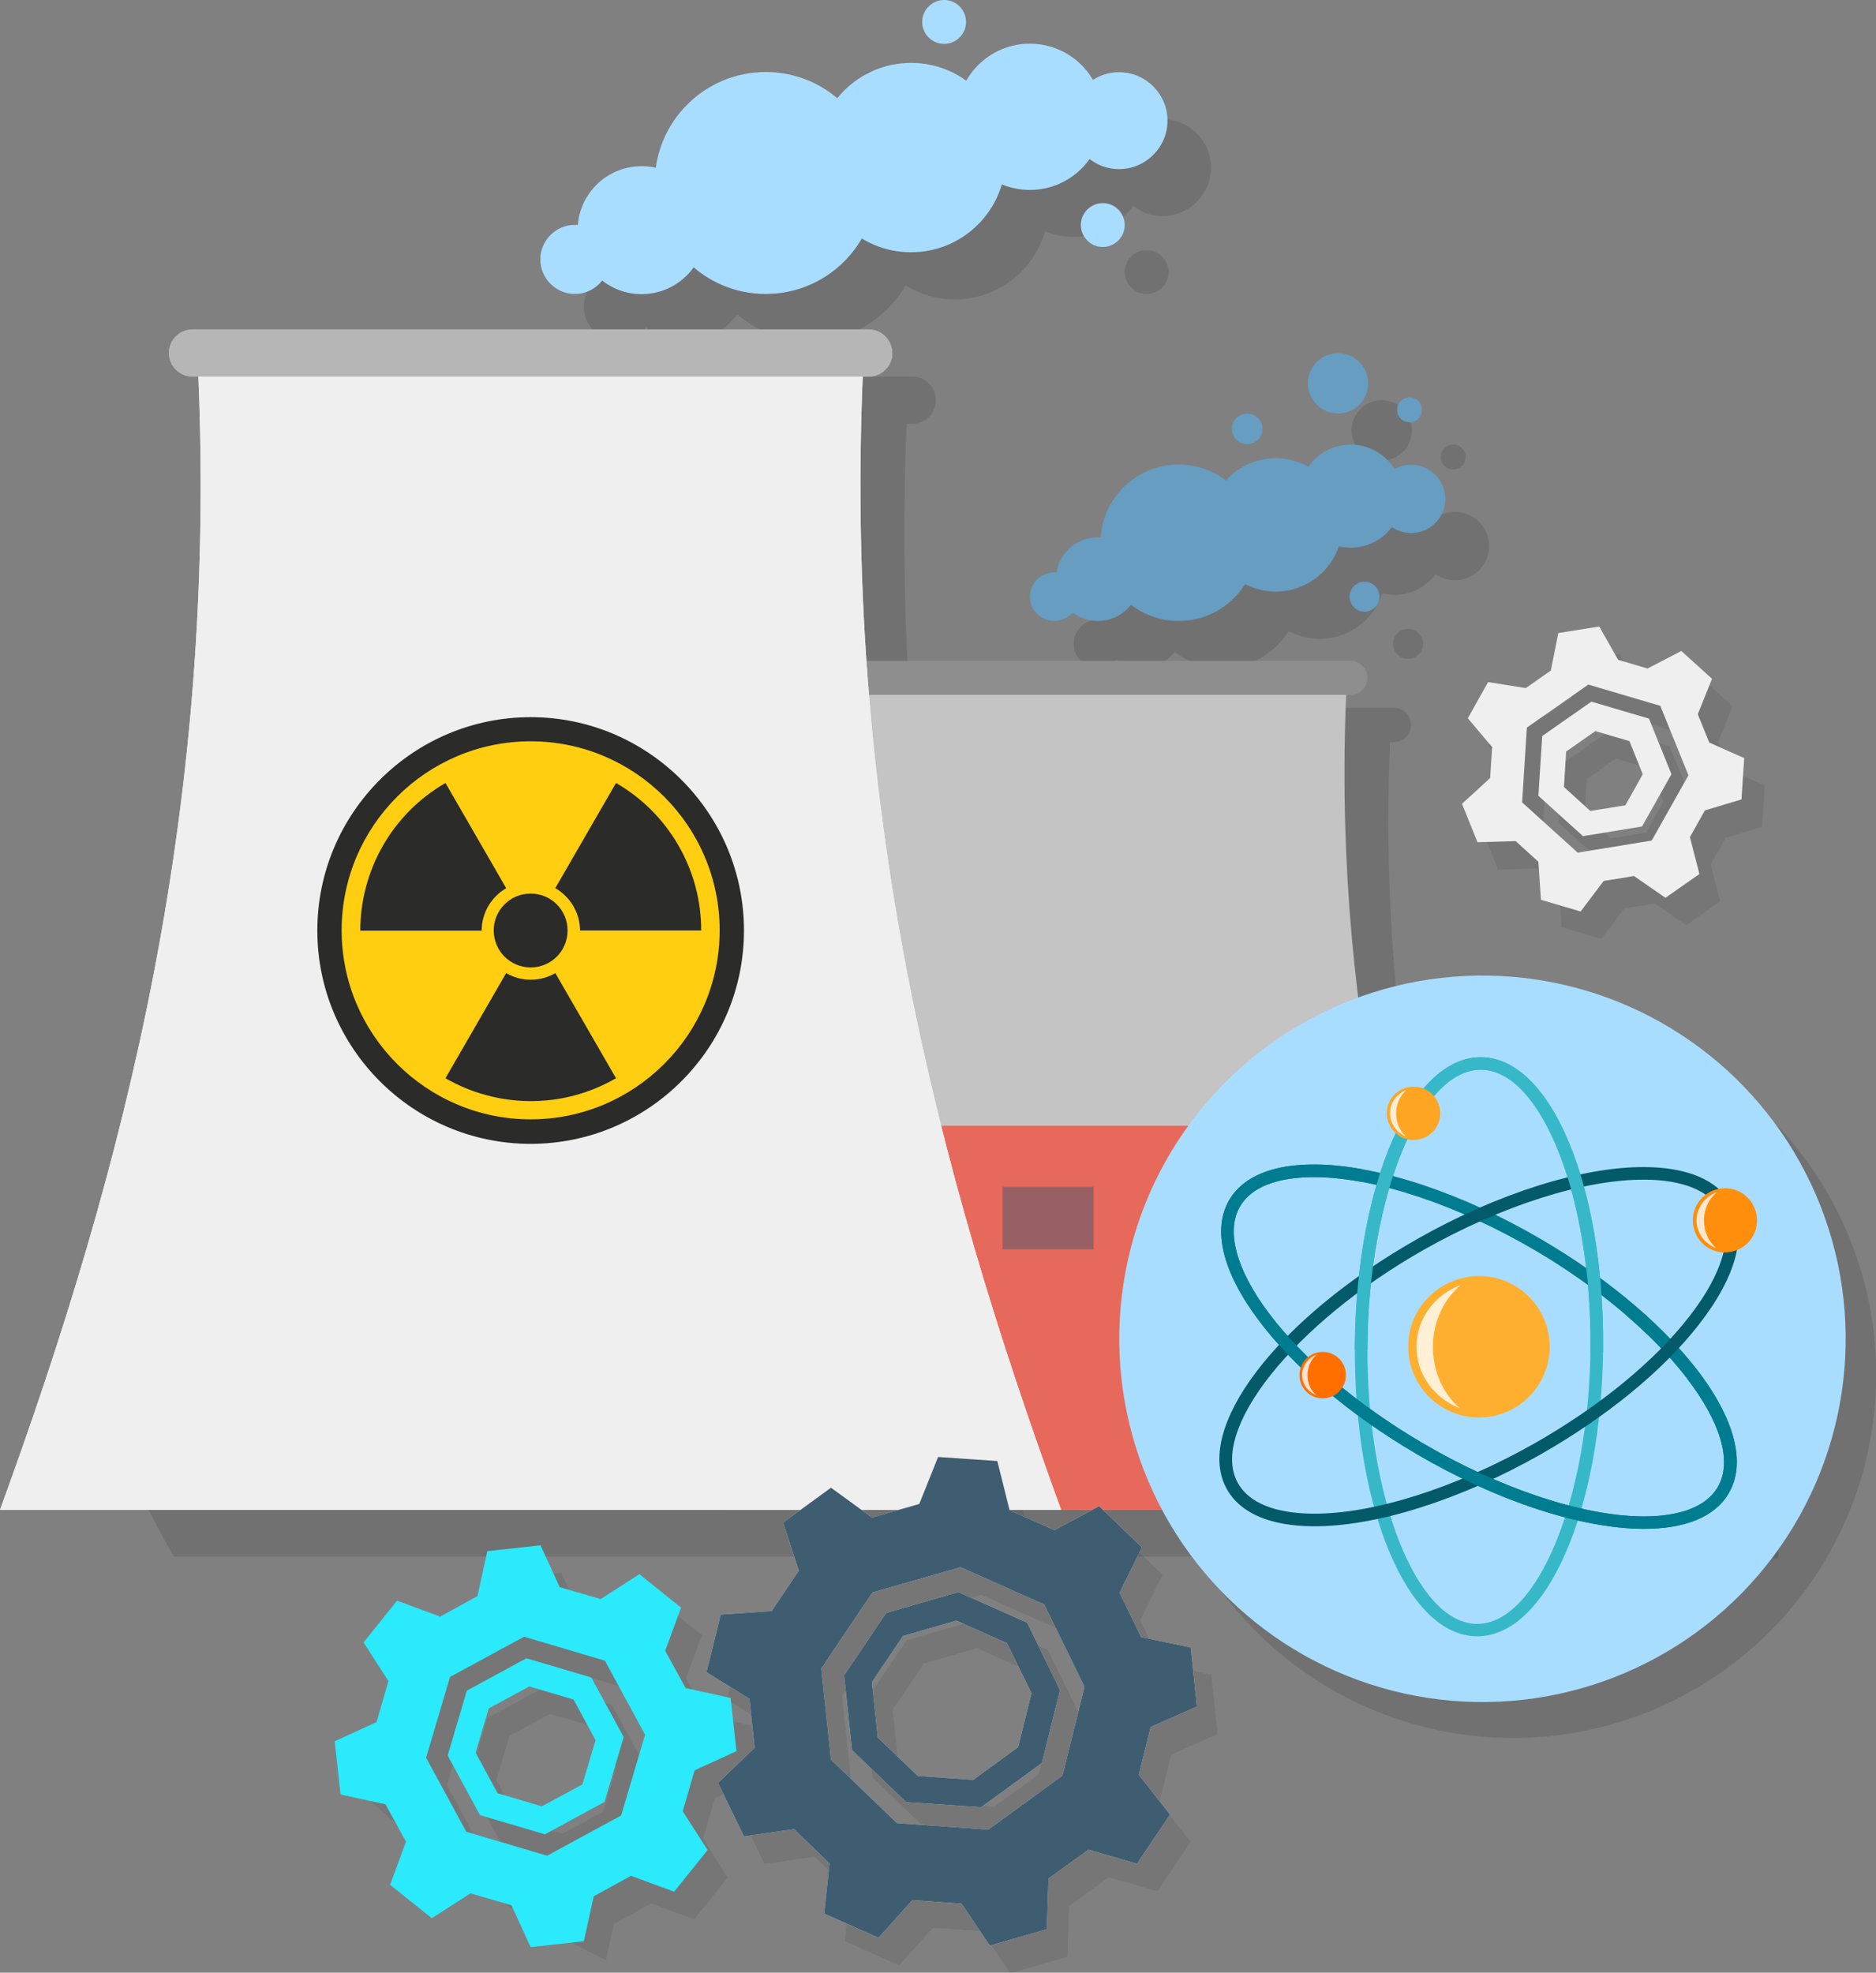 <?xml version="1.0" encoding="UTF-8"?>
<svg id="Layer_2" data-name="Layer 2" xmlns="http://www.w3.org/2000/svg" viewBox="0 0 102.63 107.91">
  <rect x="0" y="0" width="102.63" height="107.91" fill="#808080" stroke="none"/>
  <defs>
    <style>
      .cls-1 {
        fill: #2b2b2a;
      }

      .cls-2 {
        fill: #035a69;
      }

      .cls-3 {
        fill: #ffce11;
      }

      .cls-4 {
        fill: #fff;
        opacity: .8;
      }

      .cls-5 {
        fill: #ffa524;
      }

      .cls-6 {
        fill: #e1e1e1;
      }

      .cls-7 {
        fill: #37b8c9;
      }

      .cls-8 {
        fill: #8e8e8e;
      }

      .cls-9 {
        opacity: .15;
      }

      .cls-9, .cls-10 {
        fill: #1d1d1b;
      }

      .cls-11 {
        fill: #b6b6b6;
      }

      .cls-12 {
        fill: #215072;
        opacity: .4;
      }

      .cls-13 {
        opacity: .1;
      }

      .cls-14 {
        fill: #ffaf2f;
      }

      .cls-15 {
        fill: #3f5d71;
      }

      .cls-16 {
        fill: #669dc1;
      }

      .cls-17 {
        fill: #efefef;
      }

      .cls-18 {
        fill: #e7695c;
      }

      .cls-19 {
        fill: #ff8e0c;
      }

      .cls-20 {
        fill: #007c91;
      }

      .cls-21 {
        fill: #2beafc;
      }

      .cls-22 {
        fill: #ff6f00;
      }

      .cls-23 {
        fill: #a9ddff;
      }

      .cls-24 {
        fill: #c4c4c4;
      }
    </style>
  </defs>
  <g id="Layer_1-2" data-name="Layer 1">
    <g>
      <path class="cls-23" d="m52.85,1.2c0,.66-.54,1.2-1.2,1.2s-1.2-.54-1.2-1.2.54-1.2,1.2-1.2,1.2.54,1.2,1.2Z"/>
      <g>
        <g class="cls-13">
          <g>
            <path class="cls-10" d="m43.32,89.63l-2.76.19-.78,3.15,2.35,1.46.28,2.68-2,1.92,1.42,2.92,2.74-.39,1.94,1.87-.29,2.75,2.97,1.32,1.85-2.06,2.68.19,1.55,2.3,3.12-.9.09-2.77,2.18-1.58,2.66.77,1.81-2.69-1.71-2.18.65-2.61,2.53-1.12-.34-3.23-2.71-.57-1.18-2.42,1.22-2.49-2.34-2.25-2.44,1.31-2.46-1.09-.67-2.69-3.24-.22-1.03,2.57-2.59.74-2.24-1.63-2.62,1.91.86,2.63-1.5,2.23Zm5.54-1.02l4.82-1.38,4.58,2.04,2.2,4.5-1.21,4.86-4.05,2.95-5-.35-3.61-3.48-.53-4.98,2.8-4.16Z"/>
            <path class="cls-10" d="m53.56,88.59l3.76,1.67,1.8,3.69-.99,3.99-3.33,2.42-4.1-.28-2.96-2.85-.43-4.09,2.3-3.41,3.95-1.14Zm2.67,2.8l-2.78-1.24-2.92.84-1.7,2.52.32,3.03,2.19,2.11,3.03.21,2.46-1.79.73-2.95-1.34-2.73Z"/>
          </g>
          <g>
            <path class="cls-10" d="m43.32,89.63l-2.76.19-.78,3.15,2.35,1.46.28,2.68-2,1.92,1.42,2.92,2.74-.39,1.94,1.87-.29,2.75,2.97,1.32,1.85-2.06,2.68.19,1.55,2.3,3.12-.9.09-2.77,2.18-1.58,2.66.77,1.81-2.69-1.71-2.18.65-2.61,2.53-1.12-.34-3.23-2.71-.57-1.18-2.42,1.22-2.49-2.34-2.25-2.44,1.31-2.46-1.09-.67-2.69-3.24-.22-1.03,2.57-2.59.74-2.24-1.63-2.62,1.91.86,2.63-1.5,2.23Zm5.54-1.02l4.82-1.38,4.58,2.04,2.2,4.5-1.21,4.86-4.05,2.95-5-.35-3.61-3.48-.53-4.98,2.8-4.16Z"/>
            <path class="cls-10" d="m53.56,88.59l3.76,1.67,1.8,3.69-.99,3.99-3.33,2.42-4.1-.28-2.96-2.85-.43-4.09,2.3-3.41,3.95-1.14Zm2.67,2.8l-2.78-1.24-2.92.84-1.7,2.52.32,3.03,2.19,2.11,3.03.21,2.46-1.79.73-2.95-1.34-2.73Z"/>
          </g>
        </g>
        <g class="cls-13">
          <path class="cls-10" d="m27.39,100.79l3.55,1.05,3.26-1.77,1.05-3.55-1.77-3.26-3.55-1.05-3.26,1.77-1.05,3.55,1.77,3.26Zm2.7-7.04l2.42.72,1.2,2.22-.72,2.42-2.22,1.2-2.42-.72-1.2-2.22.72-2.42,2.22-1.2Z"/>
          <path class="cls-10" d="m39.14,98.35l2.29-1.05-.33-2.91-2.45-.54-1.12-2.04.87-2.37-2.29-1.83-2.12,1.36-2.23-.65-1.05-2.29-2.91.32-.54,2.46-2.04,1.12-2.37-.87-1.83,2.28,1.36,2.12-.66,2.24-2.28,1.05.11,1.09h0c.86.82,1.74,1.6,2.65,2.36,3.34,2.75,7.02,5.11,10.95,7.02l.43-1.98,2.04-1.12,2.36.87,1.84-2.29-1.36-2.12.65-2.23Zm-4.02,2.46l-4.05,2.2-4.42-1.31-2.2-4.05,1.31-4.42,4.05-2.2,4.42,1.31,2.2,4.06-1.31,4.41Z"/>
        </g>
        <g class="cls-13">
          <path class="cls-10" d="m82.76,42.39l-.11,1.67-1.54,1.41.85,2.1,2.09-.06,1.24,1.13.14,2.08,2.17.64,1.26-1.67,1.66-.27,1.72,1.19,1.86-1.3-.52-2.02.82-1.46,2-.6.14-2.26-1.91-.85-.63-1.55.78-1.94-1.68-1.52-1.86.96-1.61-.48-1.03-1.82-2.24.36-.41,2.05-1.37.96-2.06-.33-1.11,1.98,1.35,1.6Zm5.27-3.44l3.93,1.16,1.54,3.8-2.01,3.57-4.05.66-3.04-2.75.26-4.09,3.36-2.35Z"/>
          <path class="cls-10" d="m87.72,47.24l3.24-.53,1.61-2.86-1.23-3.04-3.15-.93-2.69,1.88-.21,3.27,2.43,2.2Zm.68-5.75l1.87.55.73,1.81-.95,1.7-1.92.31-1.44-1.31.12-1.94,1.6-1.12Z"/>
        </g>
      </g>
      <g>
        <path class="cls-9" d="m97.29,74.71v10.53h-26.89v-.09H9.51c-1.6-2.8-2.97-5.74-4.07-8.82h0c4.98-15.38,8.43-31.9,7.85-51.4,0-.58-.03-1.17-.06-1.75h-.31c-.72,0-1.29-.58-1.29-1.29s.57-1.29,1.29-1.29h36.99c.71,0,1.29.57,1.29,1.29s-.58,1.29-1.29,1.29h-.31c-.23,5.39-.14,10.57.19,15.54h26.47c.52,0,.93.42.93.94s-.41.93-.93.93h-.22c-.35,8.55.36,16.32,1.76,23.57h4.53c1.74,0,3.17,1.42,3.17,3.17v4.23h8.63c1.74,0,3.15,1.41,3.15,3.15Z"/>
        <path class="cls-9" d="m33.85,18.66c.61,0,1.15-.3,1.5-.75.59.46,1.33.75,2.14.75,1.17,0,2.21-.58,2.84-1.47,1.06.91,2.44,1.47,3.95,1.47,2.25,0,4.21-1.23,5.26-3.05.79.48,1.7.77,2.69.77,2.35,0,4.32-1.58,4.95-3.73.48.2,1,.31,1.55.31,1.35,0,2.54-.67,3.26-1.7.45.35,1,.56,1.61.56,1.46,0,2.65-1.19,2.65-2.65s-1.19-2.65-2.65-2.65c-.53,0-1.02.16-1.44.43-.69-1.19-1.97-1.99-3.44-1.99s-2.78.83-3.47,2.05c-.85-.62-1.89-.99-3.03-.99-1.63,0-3.07.77-4.02,1.94-1.06-.9-2.43-1.45-3.94-1.45-3.07,0-5.61,2.29-6.01,5.25-.25-.06-.51-.1-.78-.1-1.84,0-3.33,1.43-3.47,3.23-.06,0-.11-.02-.17-.02-1.04,0-1.89.85-1.89,1.89s.85,1.89,1.89,1.89Z"/>
        <path class="cls-9" d="m50.23,3.52c-.3.57-.89.97-1.58.97-.5,0-.96-.2-1.28-.54.95-.17,1.91-.32,2.86-.43Z"/>
        <path class="cls-9" d="m63.93,14.88c0-.66-.54-1.2-1.2-1.2s-1.2.54-1.2,1.2.54,1.2,1.2,1.2,1.2-.54,1.2-1.2Z"/>
        <path class="cls-9" d="m62.62,31.99c-.05,0-.11-.02-.16-.02-1.14,0-2.08.84-2.25,1.93-.05,0-.09-.01-.14-.01-.74,0-1.33.6-1.33,1.33s.6,1.33,1.33,1.33c.41,0,.77-.19,1.01-.47.38.29.86.47,1.38.47.74,0,1.39-.36,1.81-.9.72.56,1.62.9,2.6.9,1.54,0,2.87-.82,3.63-2.03.5.26,1.07.43,1.68.43,1.61,0,2.96-1.05,3.45-2.49.21.05.43.08.66.08.92,0,1.73-.45,2.25-1.13.3.21.67.33,1.06.33,1.03,0,1.87-.84,1.87-1.87s-.84-1.87-1.87-1.87c-.33,0-.64.09-.91.25-.5-.81-1.38-1.35-2.4-1.35s-1.81.49-2.32,1.23c-.53-.3-1.13-.48-1.78-.48-1.09,0-2.05.48-2.72,1.24-.72-.55-1.61-.89-2.59-.89-2.27,0-4.11,1.77-4.26,4.01Z"/>
        <path class="cls-9" d="m76.21,35.22c0,.45.37.82.82.82s.82-.37.82-.82-.37-.82-.82-.82-.82.37-.82.82Z"/>
        <path class="cls-9" d="m75.59,25.19c.91,0,1.65-.74,1.65-1.65s-.74-1.65-1.65-1.65-1.65.74-1.65,1.65.74,1.65,1.65,1.65Z"/>
        <path class="cls-9" d="m70.62,26.88c.47,0,.84-.38.84-.84s-.38-.84-.84-.84-.84.38-.84.84.38.84.84.84Z"/>
        <path class="cls-9" d="m79.5,25.68c.38,0,.68-.3.68-.68s-.3-.68-.68-.68-.68.3-.68.68.3.68.68.68Z"/>
      </g>
      <path class="cls-16" d="m94.9,82.67h-26.89v-13.69h23.73c1.74,0,3.16,1.41,3.16,3.16v10.53Z"/>
      <g>
        <path class="cls-24" d="m39.7,82.59c4.91-13.46,8.67-27.78,7.76-45.57h26.23c-.91,17.79,2.85,32.11,7.76,45.57h-41.75Z"/>
        <path class="cls-8" d="m74.81,37.08c0,.51-.42.93-.93.93h-26.6c-.51,0-.93-.42-.93-.93h0c0-.51.42-.93.93-.93h26.6c.51,0,.93.42.93.93h0Z"/>
      </g>
      <path class="cls-18" d="m83.12,82.59h-36.77v-21.01h33.6c1.75,0,3.17,1.42,3.17,3.17v17.84Z"/>
      <path class="cls-17" d="m0,82.59c6.83-18.72,12.05-38.63,10.79-63.37h36.47c-1.26,24.74,3.96,44.65,10.79,63.37H0Z"/>
      <path class="cls-11" d="m48.82,19.31c0,.71-.58,1.29-1.29,1.29H10.53c-.71,0-1.29-.58-1.29-1.29h0c0-.71.58-1.29,1.29-1.29h36.99c.71,0,1.29.58,1.29,1.29h0Z"/>
      <g>
        <path class="cls-3" d="m39.7,50.9c0,5.9-4.78,10.67-10.67,10.67s-10.67-4.78-10.67-10.67,4.78-10.67,10.67-10.67,10.67,4.78,10.67,10.67Z"/>
        <g>
          <path class="cls-1" d="m27.01,50.9c0,1.11.9,2.02,2.02,2.02s2.02-.9,2.02-2.02-.9-2.02-2.02-2.02-2.02.9-2.02,2.02Z"/>
          <path class="cls-1" d="m27.69,48.58l-3.32-5.75c-2.99,1.73-4.66,4.86-4.66,8.08h6.64c0-.99.54-1.86,1.35-2.33Z"/>
          <path class="cls-1" d="m31.72,50.9h6.64c0-1.59-.4-3.19-1.25-4.66-.85-1.47-2.04-2.62-3.41-3.41l-3.32,5.75c.8.47,1.35,1.33,1.35,2.32Z"/>
          <path class="cls-1" d="m29.03,53.59c-.49,0-.95-.13-1.34-.36l-3.32,5.75c2.79,1.61,6.34,1.73,9.33,0l-3.32-5.75c-.4.23-.85.36-1.34.36Z"/>
        </g>
        <path class="cls-1" d="m29.03,62.57c-6.44,0-11.67-5.24-11.67-11.67s5.24-11.67,11.67-11.67,11.67,5.24,11.67,11.67-5.24,11.67-11.67,11.67Zm0-22.02c-5.7,0-10.34,4.64-10.34,10.34s4.64,10.34,10.34,10.34,10.34-4.64,10.34-10.34-4.64-10.34-10.34-10.34Z"/>
      </g>
      <path class="cls-17" d="m0,82.59c6.83-18.72,12.05-38.63,10.79-63.37h36.47c-1.26,24.74,3.96,44.65,10.79,63.37H0Z"/>
      <path class="cls-11" d="m48.82,19.31c0,.71-.58,1.29-1.29,1.29H10.53c-.71,0-1.29-.58-1.29-1.29h0c0-.71.58-1.29,1.29-1.29h36.99c.71,0,1.29.58,1.29,1.29h0Z"/>
      <g>
        <path class="cls-3" d="m39.7,50.9c0,5.9-4.78,10.67-10.67,10.67s-10.67-4.78-10.67-10.67,4.78-10.67,10.67-10.67,10.67,4.78,10.67,10.67Z"/>
        <g>
          <path class="cls-1" d="m27.01,50.9c0,1.11.9,2.02,2.02,2.02s2.02-.9,2.02-2.02-.9-2.02-2.02-2.02-2.02.9-2.02,2.02Z"/>
          <path class="cls-1" d="m27.69,48.58l-3.32-5.75c-2.99,1.73-4.66,4.86-4.66,8.08h6.64c0-.99.54-1.86,1.35-2.33Z"/>
          <path class="cls-1" d="m31.72,50.9h6.64c0-1.59-.4-3.19-1.25-4.66-.85-1.47-2.04-2.62-3.41-3.41l-3.32,5.75c.8.47,1.35,1.33,1.35,2.32Z"/>
          <path class="cls-1" d="m29.03,53.59c-.49,0-.95-.13-1.34-.36l-3.32,5.75c2.79,1.61,6.34,1.73,9.33,0l-3.32-5.75c-.4.23-.85.36-1.34.36Z"/>
        </g>
        <path class="cls-1" d="m29.03,62.57c-6.44,0-11.67-5.24-11.67-11.67s5.24-11.67,11.67-11.67,11.67,5.24,11.67,11.67-5.24,11.67-11.67,11.67Zm0-22.02c-5.7,0-10.34,4.64-10.34,10.34s4.64,10.34,10.34,10.34,10.34-4.64,10.34-10.34-4.64-10.34-10.34-10.34Z"/>
      </g>
      <circle class="cls-23" cx="35.1" cy="12.59" r="3.5"/>
      <circle class="cls-23" cx="41.89" cy="10.01" r="6.07"/>
      <path class="cls-23" d="m55.02,8.62c0,2.86-2.32,5.18-5.18,5.18s-5.18-2.32-5.18-5.18,2.32-5.18,5.18-5.18,5.18,2.32,5.18,5.18Z"/>
      <path class="cls-23" d="m60.34,6.39c0,2.21-1.79,4-4,4s-4-1.79-4-4,1.79-4,4-4,4,1.79,4,4Z"/>
      <path class="cls-23" d="m63.87,6.6c0,1.46-1.19,2.65-2.65,2.65s-2.65-1.19-2.65-2.65,1.19-2.65,2.65-2.65,2.65,1.19,2.65,2.65Z"/>
      <path class="cls-23" d="m33.34,14.19c0,1.04-.85,1.89-1.89,1.89s-1.89-.85-1.89-1.89.85-1.89,1.89-1.89,1.89.85,1.89,1.89Z"/>
      <path class="cls-23" d="m61.53,12.31c0,.66-.54,1.2-1.2,1.2s-1.2-.54-1.2-1.2.54-1.2,1.2-1.2,1.2.54,1.2,1.2Z"/>
      <path class="cls-16" d="m62.35,31.68c0,1.26-1.02,2.29-2.29,2.29s-2.29-1.02-2.29-2.29,1.02-2.29,2.29-2.29,2.29,1.02,2.29,2.29Z"/>
      <path class="cls-16" d="m68.76,29.69c0,2.37-1.92,4.28-4.28,4.28s-4.28-1.92-4.28-4.28,1.92-4.28,4.28-4.28,4.28,1.92,4.28,4.28Z"/>
      <path class="cls-16" d="m73.44,28.71c0,2.02-1.64,3.65-3.65,3.65s-3.65-1.64-3.65-3.65,1.64-3.65,3.65-3.65,3.65,1.64,3.65,3.65Z"/>
      <path class="cls-16" d="m76.71,27.14c0,1.56-1.26,2.82-2.82,2.82s-2.82-1.26-2.82-2.82,1.26-2.82,2.82-2.82,2.82,1.26,2.82,2.82Z"/>
      <path class="cls-16" d="m79.07,27.29c0,1.03-.84,1.87-1.87,1.87s-1.87-.84-1.87-1.87.84-1.87,1.87-1.87,1.87.84,1.87,1.87Z"/>
      <path class="cls-16" d="m59,32.64c0,.74-.6,1.33-1.33,1.33s-1.33-.6-1.33-1.33.6-1.33,1.33-1.33,1.33.6,1.33,1.33Z"/>
      <path class="cls-16" d="m75.47,32.64c0,.45-.37.82-.82.82s-.82-.37-.82-.82.37-.82.82-.82.82.37.82.82Z"/>
      <path class="cls-16" d="m74.85,20.97c0,.91-.74,1.65-1.65,1.65s-1.65-.74-1.65-1.65.74-1.65,1.65-1.65,1.65.74,1.65,1.65Z"/>
      <path class="cls-16" d="m69.07,23.46c0,.47-.38.84-.84.84s-.84-.38-.84-.84.38-.84.84-.84.84.38.84.84Z"/>
      <path class="cls-16" d="m77.79,22.42c0,.38-.3.68-.68.68s-.68-.3-.68-.68.3-.68.68-.68.68.3.68.68Z"/>
      <rect class="cls-12" x="54.85" y="64.92" width="4.98" height="3.42"/>
      <rect class="cls-12" x="64.38" y="64.92" width="4.98" height="3.42"/>
      <rect class="cls-12" x="73.91" y="64.92" width="4.98" height="3.42"/>
      <rect class="cls-12" x="85.87" y="72.08" width="4.98" height="3.42"/>
      <g>
        <circle class="cls-9" cx="82.77" cy="75.21" r="19.87" transform="translate(-21.68 35.23) rotate(-21.32)"/>
        <circle class="cls-23" cx="81.1" cy="73.23" r="19.87" transform="translate(-21.08 34.52) rotate(-21.33)"/>
        <g>
          <path class="cls-14" d="m84.78,73.7c-.02,2.14-1.76,3.85-3.9,3.84-2.14-.02-3.85-1.76-3.84-3.9s1.76-3.85,3.9-3.84,3.85,1.76,3.84,3.9Z"/>
          <path class="cls-7" d="m80.79,89.51c-3.81-.03-6.73-7.01-6.67-15.89.07-8.88,3.1-15.82,6.91-15.79,3.81.03,6.73,7.01,6.67,15.89-.07,8.88-3.1,15.82-6.91,15.79Zm.24-30.99c-3.31-.03-6.15,6.89-6.22,15.11-.06,8.21,2.68,15.17,5.98,15.2,3.31.03,6.15-6.89,6.22-15.11.06-8.21-2.68-15.17-5.98-15.2Z"/>
          <path class="cls-20" d="m89.85,83.63c-3.42-.03-8.04-1.56-12.38-4.11-3.61-2.12-6.66-4.7-8.59-7.27-2-2.65-2.57-5-1.63-6.61.75-1.29,2.39-1.96,4.72-1.94,3.42.03,8.04,1.56,12.38,4.11,7.66,4.5,12.15,10.6,10.22,13.88-.75,1.28-2.39,1.95-4.72,1.94Zm-17.89-19.24c-1.44-.01-3.33.26-4.12,1.6-.79,1.34-.21,3.47,1.58,5.85,1.88,2.5,4.86,5.01,8.39,7.09,4.24,2.49,8.73,3.99,12.04,4.02,1.44.01,3.33-.26,4.12-1.6,1.67-2.85-2.89-8.77-9.97-12.94-4.24-2.49-8.73-3.99-12.04-4.02Z"/>
          <path class="cls-2" d="m71.82,83.49c-2.33-.02-3.95-.71-4.69-2.01-1.88-3.31,2.7-9.34,10.43-13.72,4.37-2.48,9.02-3.95,12.44-3.92,2.33.02,3.95.71,4.69,2.01.92,1.63.31,3.96-1.73,6.58-1.97,2.54-5.06,5.07-8.7,7.14-4.37,2.48-9.02,3.95-12.44,3.92Zm18.18-18.96c-3.3-.03-7.82,1.41-12.1,3.83-7.14,4.05-11.8,9.91-10.17,12.78.77,1.35,2.65,1.65,4.09,1.66,3.3.03,7.82-1.41,12.1-3.83,3.56-2.02,6.58-4.49,8.5-6.96,1.83-2.35,2.44-4.47,1.67-5.82-.77-1.35-2.65-1.65-4.09-1.66Z"/>
          <path class="cls-7" d="m74.81,73.85c0-.08,0-.15,0-.23.06-8.21,2.91-15.13,6.22-15.11,3.31.03,6.05,6.99,5.98,15.2,0,.08,0,.15,0,.23h.69c0-.07,0-.14,0-.22.07-8.88-2.86-15.86-6.67-15.89-3.81-.03-6.84,6.91-6.91,15.79,0,.08,0,.15,0,.23h.69Z"/>
          <path class="cls-20" d="m90.12,72.01s-.08-.08-.13-.12v.09s-.98,0-.98,0c.38.33.75.67,1.1,1v-.97Z"/>
          <path class="cls-20" d="m92.76,74.83v.57s-.47,0-.47,0c1.8,2.35,2.52,4.53,1.68,5.95-.79,1.34-2.67,1.61-4.12,1.6-3.3-.03-7.8-1.53-12.04-4.02-3.53-2.07-6.51-4.59-8.39-7.09-1.79-2.38-2.37-4.51-1.58-5.85.79-1.34,2.67-1.61,4.12-1.6.78,0,1.63.1,2.53.26v-.7c-.89-.16-1.74-.25-2.52-.25-2.33-.02-3.96.65-4.72,1.94-.95,1.61-.37,3.96,1.63,6.61,1.93,2.57,4.98,5.15,8.59,7.27,4.33,2.55,8.96,4.08,12.38,4.11,2.33.02,3.96-.65,4.72-1.94,1.01-1.72.25-4.22-1.81-6.86Z"/>
          <path class="cls-4" d="m78.39,73.65c.01-1.38.61-2.59,1.52-3.36-1.4.52-2.41,1.82-2.42,3.35-.01,1.54.97,2.85,2.37,3.39-.9-.78-1.48-2-1.47-3.38Z"/>
          <g>
            <path class="cls-5" d="m78.79,60.91c0,.81-.66,1.45-1.47,1.45-.81,0-1.45-.66-1.45-1.47,0-.81.66-1.45,1.47-1.45.81,0,1.45.66,1.45,1.47Z"/>
            <path class="cls-4" d="m76.38,60.89c0-.52.23-.98.57-1.27-.53.2-.91.69-.91,1.27,0,.58.37,1.08.89,1.28-.34-.29-.56-.76-.55-1.28Z"/>
          </g>
          <g>
            <path class="cls-19" d="m96.12,66.77c0,.97-.8,1.75-1.77,1.74-.97,0-1.75-.8-1.74-1.77,0-.97.8-1.75,1.77-1.74.97,0,1.75.8,1.74,1.77Z"/>
            <path class="cls-4" d="m93.22,66.75c0-.63.28-1.18.69-1.53-.64.24-1.09.83-1.1,1.52,0,.7.44,1.29,1.08,1.54-.41-.35-.67-.91-.67-1.54Z"/>
          </g>
          <g>
            <path class="cls-22" d="m73.63,75.23c0,.7-.58,1.27-1.28,1.26-.7,0-1.27-.58-1.26-1.28,0-.7.58-1.27,1.28-1.26.7,0,1.27.58,1.26,1.28Z"/>
            <path class="cls-4" d="m71.53,75.21c0-.45.2-.85.5-1.11-.46.17-.79.6-.8,1.1,0,.51.32.94.78,1.12-.3-.26-.49-.66-.48-1.11Z"/>
          </g>
        </g>
      </g>
      <g>
        <g>
          <path class="cls-6" d="m42.19,88.13l-2.76.19-.78,3.15,2.35,1.46.28,2.68-2,1.92,1.42,2.92,2.74-.39,1.94,1.87-.29,2.75,2.97,1.32,1.85-2.06,2.69.19,1.55,2.3,3.12-.9.09-2.77,2.18-1.58,2.66.77,1.81-2.69-1.71-2.18.65-2.61,2.53-1.12-.34-3.23-2.71-.57-1.18-2.42,1.22-2.49-2.34-2.25-2.44,1.31-2.46-1.09-.67-2.69-3.24-.22-1.03,2.57-2.59.74-2.24-1.63-2.62,1.91.86,2.63-1.5,2.23Zm5.54-1.02l4.82-1.38,4.58,2.04,2.2,4.5-1.21,4.86-4.05,2.95-5-.35-3.61-3.48-.53-4.98,2.8-4.16Z"/>
          <path class="cls-6" d="m52.43,87.09l3.76,1.67,1.8,3.69-.99,3.99-3.33,2.42-4.1-.28-2.96-2.85-.43-4.09,2.3-3.41,3.95-1.14Zm2.67,2.8l-2.78-1.24-2.92.84-1.7,2.52.32,3.03,2.19,2.11,3.03.21,2.46-1.79.73-2.95-1.34-2.73Z"/>
        </g>
        <g>
          <path class="cls-15" d="m42.19,88.13l-2.76.19-.78,3.15,2.35,1.46.28,2.68-2,1.92,1.42,2.92,2.74-.39,1.94,1.87-.29,2.75,2.97,1.32,1.85-2.06,2.69.19,1.55,2.3,3.12-.9.09-2.77,2.18-1.58,2.66.77,1.81-2.69-1.71-2.18.65-2.61,2.53-1.12-.34-3.23-2.71-.57-1.18-2.42,1.22-2.49-2.34-2.25-2.44,1.31-2.46-1.09-.67-2.69-3.24-.22-1.03,2.57-2.59.74-2.24-1.63-2.62,1.91.86,2.63-1.5,2.23Zm5.54-1.02l4.82-1.38,4.58,2.04,2.2,4.5-1.21,4.86-4.05,2.95-5-.35-3.61-3.48-.53-4.98,2.8-4.16Z"/>
          <path class="cls-15" d="m52.43,87.09l3.76,1.67,1.8,3.69-.99,3.99-3.33,2.42-4.1-.28-2.96-2.85-.43-4.09,2.3-3.41,3.95-1.14Zm2.67,2.8l-2.78-1.24-2.92.84-1.7,2.52.32,3.03,2.19,2.11,3.03.21,2.46-1.79.73-2.95-1.34-2.73Z"/>
        </g>
      </g>
      <g>
        <path class="cls-21" d="m26.26,99.29l3.55,1.05,3.26-1.77,1.05-3.55-1.77-3.26-3.55-1.05-3.26,1.77-1.05,3.55,1.77,3.26Zm2.7-7.04l2.42.72,1.2,2.22-.72,2.42-2.22,1.2-2.42-.72-1.2-2.22.72-2.42,2.22-1.2Z"/>
        <path class="cls-21" d="m21.25,91.96l-.65,2.24-2.29,1.05.32,2.91,2.46.54,1.12,2.04-.87,2.36,2.28,1.83,2.12-1.36,2.24.65,1.05,2.29,2.91-.32.54-2.46,2.04-1.12,2.36.87,1.83-2.28-1.36-2.12.65-2.24,2.29-1.05-.32-2.91-2.46-.54-1.12-2.04.87-2.36-2.28-1.83-2.12,1.36-2.24-.65-1.05-2.29-2.91.32-.54,2.46-2.04,1.12-2.36-.87-1.83,2.28,1.36,2.12Zm7.42-2.43l4.42,1.31,2.2,4.05-1.31,4.42-4.05,2.2-4.42-1.31-2.2-4.05,1.31-4.42,4.05-2.2Z"/>
      </g>
      <g>
        <path class="cls-17" d="m81.63,40.89l-.11,1.67-1.54,1.41.85,2.1,2.09-.06,1.24,1.13.14,2.08,2.17.64,1.26-1.67,1.66-.27,1.72,1.19,1.86-1.3-.52-2.02.82-1.46,2-.6.15-2.26-1.91-.85-.63-1.55.78-1.94-1.68-1.52-1.85.96-1.61-.48-1.03-1.82-2.24.36-.41,2.05-1.37.96-2.06-.33-1.11,1.98,1.35,1.6Zm5.27-3.44l3.93,1.16,1.54,3.8-2.01,3.57-4.05.66-3.04-2.75.26-4.09,3.36-2.35Z"/>
        <path class="cls-17" d="m86.59,45.74l3.24-.53,1.61-2.86-1.23-3.04-3.15-.93-2.69,1.88-.21,3.27,2.43,2.2Zm.68-5.75l1.87.55.73,1.81-.95,1.7-1.92.31-1.44-1.31.12-1.94,1.6-1.12Z"/>
      </g>
    </g>
  </g>
</svg>